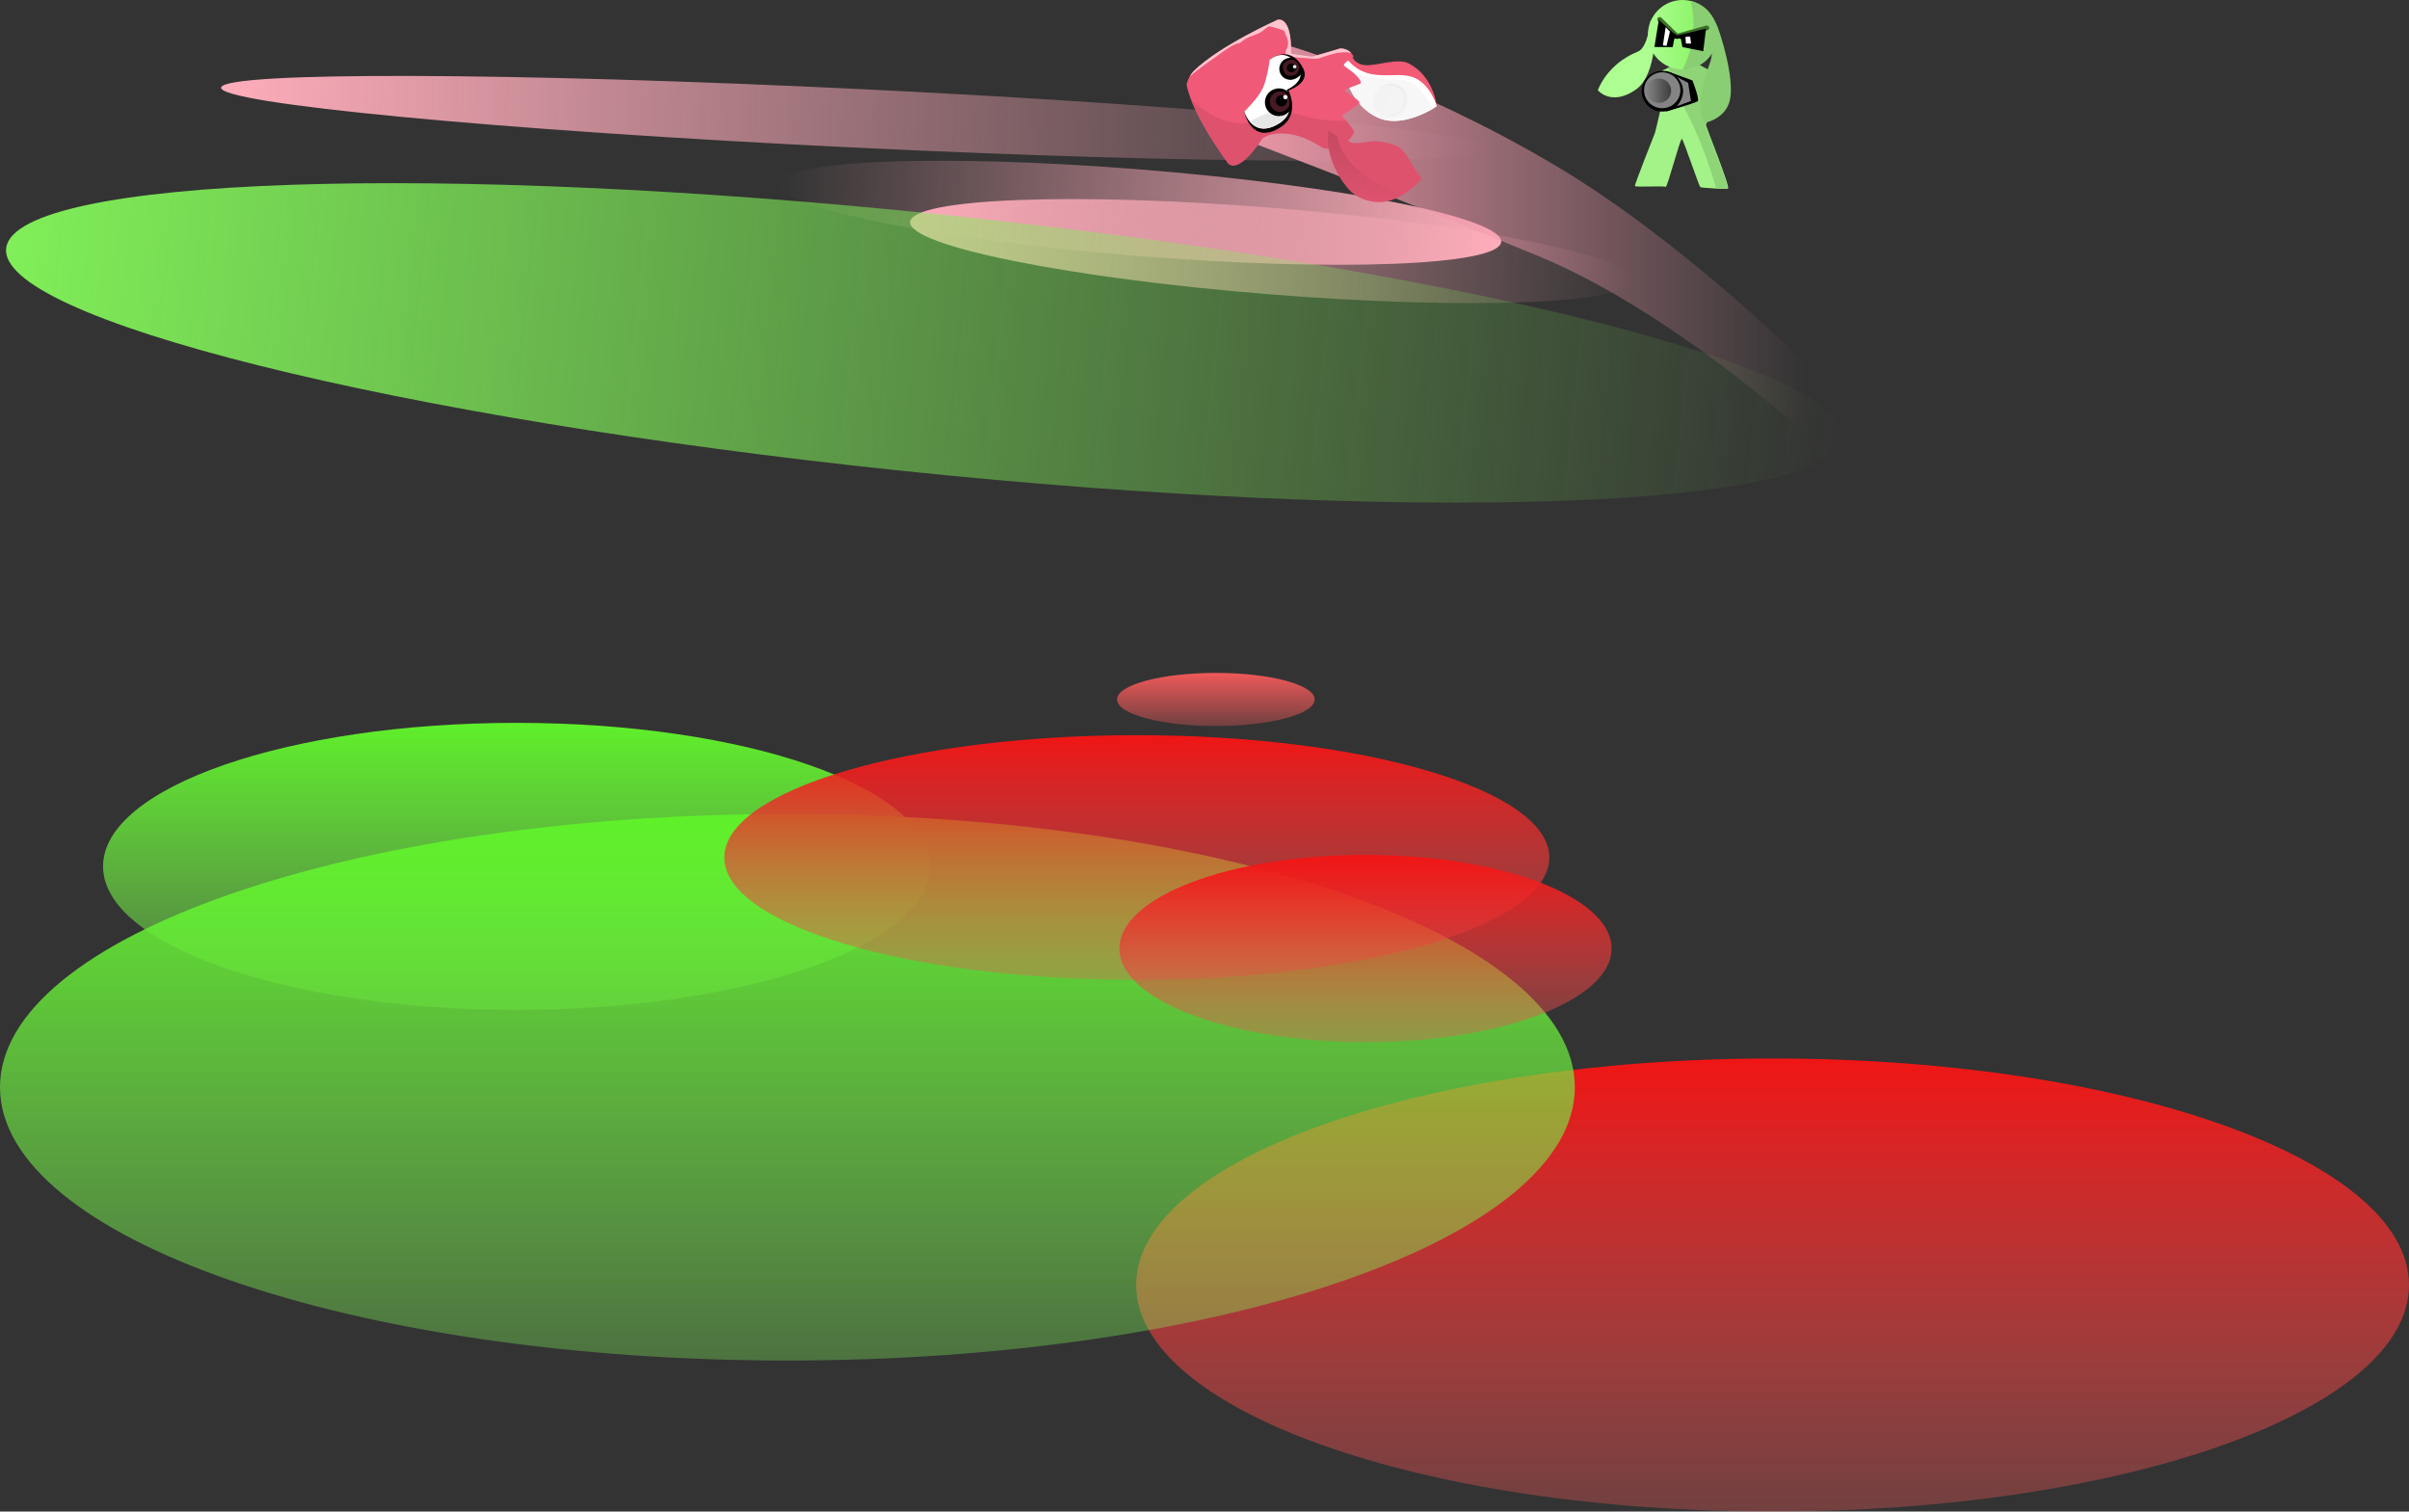 <svg version="1.1" xmlns="http://www.w3.org/2000/svg" xmlns:xlink="http://www.w3.org/1999/xlink" width="503.003" height="315.59" viewBox="0,0,503.003,315.59"><rect x="0" y="0" width="503.003" height="315.59" fill="#333333" stroke="none"/><defs><linearGradient x1="181.016" y1="114.65" x2="331.937" y2="126.821" gradientUnits="userSpaceOnUse" id="color-1"><stop offset="0" stop-color="#ffadbb"/><stop offset="1" stop-color="#ffadbb" stop-opacity="0"/></linearGradient><linearGradient x1="153.493" y1="106.647" x2="304.415" y2="118.818" gradientUnits="userSpaceOnUse" id="color-2"><stop offset="0" stop-color="#ffadbb" stop-opacity="0"/><stop offset="1" stop-color="#ffadbb"/></linearGradient><linearGradient x1="37.141" y1="86.555" x2="302.887" y2="99.478" gradientUnits="userSpaceOnUse" id="color-3"><stop offset="0" stop-color="#ffadbb"/><stop offset="1" stop-color="#ffadbb" stop-opacity="0"/></linearGradient><linearGradient x1="361.086" y1="289.306" x2="361.086" y2="383.901" gradientUnits="userSpaceOnUse" id="color-4"><stop offset="0" stop-color="#f01515"/><stop offset="1" stop-color="#f05959" stop-opacity="0.333"/></linearGradient><linearGradient x1="98.819" y1="219.231" x2="98.819" y2="279.154" gradientUnits="userSpaceOnUse" id="color-5"><stop offset="0" stop-color="#5ff02a"/><stop offset="1" stop-color="#81f059" stop-opacity="0.333"/></linearGradient><linearGradient x1="155.381" y1="238.255" x2="155.381" y2="352.369" gradientUnits="userSpaceOnUse" id="color-6"><stop offset="0" stop-color="#5ff02a"/><stop offset="1" stop-color="#81f059" stop-opacity="0.333"/></linearGradient><linearGradient x1="-7.718" y1="119.933" x2="375.536" y2="159.881" gradientUnits="userSpaceOnUse" id="color-7"><stop offset="0" stop-color="#80ef58"/><stop offset="1" stop-color="#80ef58" stop-opacity="0"/></linearGradient><linearGradient x1="244.518" y1="115.509" x2="368.083" y2="115.509" gradientUnits="userSpaceOnUse" id="color-8"><stop offset="0" stop-color="#f09aab"/><stop offset="1" stop-color="#f09aab" stop-opacity="0"/></linearGradient><linearGradient x1="278.418" y1="95.334" x2="277.617" y2="110.398" gradientUnits="userSpaceOnUse" id="color-9"><stop offset="0" stop-color="#c24860"/><stop offset="1" stop-color="#c24860" stop-opacity="0"/></linearGradient><linearGradient x1="278.351" y1="87.648" x2="284.473" y2="90.743" gradientUnits="userSpaceOnUse" id="color-10"><stop offset="0" stop-color="#eaeaea"/><stop offset="1" stop-color="#f1f1f1"/></linearGradient><linearGradient x1="278.123" y1="87.806" x2="283.73" y2="90.64" gradientUnits="userSpaceOnUse" id="color-11"><stop offset="0" stop-color="#f3f3f3"/><stop offset="1" stop-color="#f4f4f4"/></linearGradient><linearGradient x1="335.049" y1="75.561" x2="349.549" y2="75.561" gradientUnits="userSpaceOnUse" id="color-12"><stop offset="0" stop-color="#acff90"/><stop offset="1" stop-color="#80ef58"/></linearGradient><linearGradient x1="334.748" y1="87.253" x2="339.906" y2="87.253" gradientUnits="userSpaceOnUse" id="color-13"><stop offset="0" stop-color="#848484"/><stop offset="1" stop-color="#3e3e3e"/></linearGradient><linearGradient x1="228.336" y1="221.806" x2="228.336" y2="272.901" gradientUnits="userSpaceOnUse" id="color-14"><stop offset="0" stop-color="#f01515"/><stop offset="1" stop-color="#f05959" stop-opacity="0.333"/></linearGradient><linearGradient x1="276.086" y1="246.806" x2="276.086" y2="285.901" gradientUnits="userSpaceOnUse" id="color-15"><stop offset="0" stop-color="#f01515"/><stop offset="1" stop-color="#f05959" stop-opacity="0.333"/></linearGradient><linearGradient x1="244.836" y1="208.806" x2="244.836" y2="219.901" gradientUnits="userSpaceOnUse" id="color-16"><stop offset="0" stop-color="#f05959"/><stop offset="1" stop-color="#f05959" stop-opacity="0.333"/></linearGradient></defs><g transform="translate(9.034,-68.311)"><g data-paper-data="{&quot;isPaintingLayer&quot;:true}" fill-rule="nonzero" stroke-linejoin="miter" stroke-miterlimit="10" stroke-dasharray="" stroke-dashoffset="0" style="mix-blend-mode: normal"><g stroke="none" stroke-width="0" stroke-linecap="butt"><path d="M331.937,126.821c-0.401,4.968 -34.51,6.271 -76.186,2.91c-41.676,-3.361 -75.136,-10.113 -74.735,-15.081c0.401,-4.968 34.51,-6.271 76.186,-2.91c41.676,3.361 75.136,10.113 74.735,15.081z" fill="url(#color-1)"/><path d="M304.415,118.818c-0.401,4.968 -34.51,6.271 -76.186,2.91c-41.676,-3.361 -75.136,-10.113 -74.735,-15.081c0.401,-4.968 34.51,-6.271 76.186,-2.91c41.676,3.361 75.136,10.113 74.735,15.081z" fill="url(#color-2)"/></g><path d="M302.887,99.478c-0.89,3.344 -61.101,3.161 -134.485,-0.407c-73.384,-3.568 -132.151,-9.172 -131.261,-12.515c0.89,-3.344 61.101,-3.161 134.485,0.407c73.384,3.568 132.151,9.172 131.261,12.515z" fill="url(#color-3)" stroke="none" stroke-width="0" stroke-linecap="butt"/><path d="M493.969,336.604c0,26.122 -59.494,47.297 -132.883,47.297c-73.389,0 -132.883,-21.176 -132.883,-47.297c0,-26.122 59.494,-47.297 132.883,-47.297c73.389,0 132.883,21.176 132.883,47.297z" fill="url(#color-4)" stroke="none" stroke-width="0" stroke-linecap="butt"/><path d="M185.155,249.193c0,16.547 -38.654,29.961 -86.336,29.961c-47.682,0 -86.336,-13.414 -86.336,-29.961c0,-16.547 38.654,-29.961 86.336,-29.961c47.682,0 86.336,13.414 86.336,29.961z" fill="url(#color-5)" stroke="none" stroke-width="0" stroke-linecap="butt"/><path d="M319.795,295.312c0,31.512 -73.611,57.057 -164.414,57.057c-90.804,0 -164.414,-25.545 -164.414,-57.057c0,-31.512 73.611,-57.057 164.414,-57.057c90.804,0 164.414,25.545 164.414,57.057z" fill="url(#color-6)" stroke="none" stroke-width="0" stroke-linecap="butt"/><path d="M375.536,159.881c-2.525,14.748 -90.367,17.76 -196.2,6.729c-105.833,-11.032 -189.58,-31.93 -187.054,-46.678c2.525,-14.748 90.367,-17.76 196.2,-6.729c105.833,11.032 189.58,31.93 187.054,46.678z" fill="url(#color-7)" stroke="none" stroke-width="0" stroke-linecap="butt"/><g><path d="M248.249,96.509c0,0 -5.119,-5.497 -3.311,-10.526c1.745,-4.854 13.478,-8.641 13.478,-8.641c0,0 27.216,7.669 57.32,25.528c26.693,15.836 52.347,41.472 52.347,41.472l-0.333,14.333c0,0 -28.103,-25.593 -55.688,-36.955c-33.641,-13.856 -63.812,-25.212 -63.812,-25.212z" fill="url(#color-8)" stroke="none" stroke-width="0" stroke-linecap="butt"/><path d="M290.939,90.3c0,0 -6.963,4.814 -12.335,2.366c-6.513,-2.968 -7.44,-11.261 -7.44,-11.261l1.964,-1.677c0,0 0.469,2.027 2.966,2.196c2.371,0.161 6.712,-1.571 9.039,-0.364c5.169,2.68 5.806,8.739 5.806,8.739z" data-paper-data="{&quot;index&quot;:null}" fill="#f25a76" stroke="none" stroke-width="0" stroke-linecap="butt"/><path d="M290.981,90.501c0,0 -6.963,4.814 -12.335,2.366c-6.513,-2.968 -7.44,-11.26 -7.44,-11.26l0.037,-0.031c0.55,1.033 0.163,-2.05 0.784,-1.214c4.119,5.543 9.838,2.8 13.658,3.957c3.936,1.191 5.296,6.183 5.296,6.183z" data-paper-data="{&quot;index&quot;:null}" fill="#ffffff" stroke="none" stroke-width="0" stroke-linecap="butt"/><path d="M278.647,92.868c-5.525,-2.518 -7.03,-8.866 -7.36,-10.735c2.517,2.058 7.318,2.623 10.066,2.771c1.5,0.08 3.023,-0.041 4.435,0.722c1.513,0.817 3.487,3.751 4.365,5.121c0.04,0.062 0.078,0.131 0.116,0.204c-1.908,1.135 -7.284,3.895 -11.622,1.918z" data-paper-data="{&quot;index&quot;:null}" fill="#f7f7f7" stroke="none" stroke-width="0" stroke-linecap="butt"/><path d="M287.829,105.647c0,0 -4.611,5.637 -10.066,4.778c-1.742,-0.274 -3.746,-0.829 -5.484,-2.938c-5.327,-6.463 -3.809,-12.624 -3.809,-12.624c0,0 2.012,0.231 3.322,0.961c0.122,0.068 -0.023,2.204 1.586,2.319c3.701,0.264 3.425,-1.202 8.572,0.381c2.649,0.815 3.625,4.147 4.813,5.559c0.916,1.089 1.067,1.565 1.067,1.565z" fill="#de526e" stroke="none" stroke-width="0" stroke-linecap="butt"/><path d="M270.726,78.449c0,0 1.964,-0.228 2.885,1.697c0.017,0.035 -2.026,1.18 -2.051,1.793c-0.011,0.258 3.136,1.915 3.6,3.65c0.075,0.28 -3.423,1.256 -3.39,1.563c0.041,0.389 3.023,2.071 3.042,2.485c0.026,0.574 -1.812,1.457 -3.66,2.817c-0.064,0.047 2.787,3.104 2.538,3.545c-0.556,0.983 -4.421,1.658 -6.375,0.851c-7.651,-3.159 -12.54,0.044 -12.768,0.384c-5.508,8.236 -7.272,4.995 -7.272,4.995c0,0 -7.14,-9.503 -8.525,-16.078c-0.093,-0.442 0.49,-2.057 1.606,-3.138c5.393,-5.223 17.381,-10.574 17.381,-10.574c0,0 2.976,-0.978 2.807,7.013c-0.001,0.066 3.372,0.579 4.373,0.652c0.287,0.021 5.81,-1.654 5.81,-1.654z" fill="#f05977" stroke="none" stroke-width="NaN" stroke-linecap="butt"/><path d="M270.726,78.449c0,0 1.36,-0.158 2.347,0.898c-2.105,-0.411 -4.288,0.3 -6.491,1.076c-1.122,0.395 -2.735,-0.049 -3.845,-0.048c-0.752,0.001 -3.072,-0.24 -3.372,-0.937c-0.088,-0.205 0.284,-0.964 0.371,-1.158c0.328,-0.731 0.157,-1.878 -0.272,-2.62c-0.196,-0.339 -0.199,-0.901 -0.57,-1.026c-0.886,-0.3 -1.783,-0.569 -2.688,-0.808c-0.478,-0.126 -1.264,0.712 -1.696,1.016c-1.138,0.804 -2.621,0.985 -3.741,1.745c-0.258,0.175 -0.837,0.739 -1.161,0.769c-1.299,0.121 -3.93,2.261 -4.962,2.971c-1.768,1.217 -3.608,2.512 -5.283,3.978c0.257,-0.447 0.589,-0.904 0.99,-1.292c5.393,-5.223 17.381,-10.574 17.381,-10.574c0,0 2.976,-0.978 2.807,7.013c-0.001,0.066 3.372,0.579 4.373,0.652c0.287,0.021 5.81,-1.654 5.81,-1.654z" fill="#ffc4ce" stroke="none" stroke-width="NaN" stroke-linecap="butt"/><path d="M247.274,102.228c0,0 -5.149,-6.853 -7.55,-12.947c3.203,2.747 6.937,4.919 11.086,4.8c2.089,-0.06 5.274,-2.617 7.15,-2.539c3.205,0.133 6.137,1.495 9.307,1.798c1.263,0.121 2.999,0.245 4.763,0.182c0.793,0.942 1.813,2.203 1.659,2.475c-0.213,0.378 -0.6,1.043 -1.231,1.682c-0.1,0.101 1.174,0.63 1.064,0.755c-0.688,0.778 -2.964,1.493 -4.237,1.655c-0.15,0.019 -0.507,-0.723 -0.667,-0.715c-0.462,0.023 -0.838,-0.036 -1.38,-0.122c-7.737,-5.16 -12.465,-2.361 -12.692,-2.02c-5.508,8.236 -7.272,4.995 -7.272,4.995z" fill="#de526e" stroke="none" stroke-width="NaN" stroke-linecap="butt"/><path d="M260.003,87.19c0,0 2.6,5.027 -1.747,7.745c-5.992,3.746 -7.492,-3.264 -7.492,-3.264c0,0 5.814,-2.56 6.799,-4.684c1.067,-2.302 -1.434,-6.243 -1.434,-6.243c0,0 4.093,-3.403 6.904,1.766c1.705,3.137 -3.028,4.679 -3.028,4.679z" fill="#000000" stroke="none" stroke-width="0" stroke-linecap="butt"/><path d="M259.634,87.052c0,0 2.476,4.487 -1.56,7.01c-5.563,3.478 -7.3,-2.419 -7.3,-2.419c0,0 2.938,-2.908 3.852,-4.88c0.991,-2.137 1.459,-5.98 1.459,-5.98c0,0 3.498,-3.128 6.107,1.671c1.583,2.912 -2.558,4.598 -2.558,4.598z" fill="#ffffff" stroke="none" stroke-width="0" stroke-linecap="butt"/><path d="M258.074,94.062c-3.157,1.974 -5.082,0.928 -6.156,-0.346c1.692,-0.913 3.336,-1.945 5.339,-2.002c0.773,-0.022 1.762,0.122 2.711,0.305c-0.344,0.734 -0.936,1.443 -1.893,2.042z" fill="#e6e6e6" stroke="none" stroke-width="0" stroke-linecap="butt"/><path d="M258.654,92.472c-1.567,0.368 -3.133,-0.594 -3.498,-2.148c-0.365,-1.554 0.61,-3.112 2.177,-3.48c0.928,-0.218 1.855,0.03 2.533,0.591c0.028,0.023 0.45,0.956 0.549,1.898c0.108,1.029 -0.109,2.076 -0.145,2.121c-0.394,0.492 -0.952,0.862 -1.616,1.017z" data-paper-data="{&quot;index&quot;:null}" fill="#000000" stroke="none" stroke-width="0" stroke-linecap="butt"/><path d="M258.75,91.604c-1.133,0.29 -2.289,-0.404 -2.582,-1.549c-0.293,-1.145 0.389,-2.308 1.522,-2.598c0.834,-0.213 1.68,0.106 2.185,0.745c0.009,0.011 0.236,0.592 0.309,1.15c0.069,0.529 -0.018,1.036 -0.022,1.045c-0.252,0.58 -0.757,1.039 -1.412,1.207z" data-paper-data="{&quot;index&quot;:null}" fill="#471a24" stroke="none" stroke-width="0" stroke-linecap="butt"/><path d="M257.736,88.496c0.475,-0.421 1.207,-0.372 1.634,0.11c0.427,0.482 0.388,1.214 -0.087,1.635c-0.475,0.421 -1.207,0.372 -1.634,-0.11c-0.427,-0.482 -0.388,-1.214 0.087,-1.635z" fill="#000000" stroke="none" stroke-width="0" stroke-linecap="butt"/><path d="M259.023,88.879c-0.167,-0.188 -0.156,-0.471 0.025,-0.631c0.181,-0.16 0.462,-0.137 0.629,0.051c0.167,0.188 0.156,0.471 -0.025,0.631c-0.181,0.16 -0.462,0.137 -0.629,-0.051z" fill="#ffffff" stroke="none" stroke-width="0" stroke-linecap="butt"/><path d="M261.192,84.84c-1.205,0.437 -2.534,-0.177 -2.968,-1.372c-0.434,-1.195 0.192,-2.519 1.397,-2.956c0.714,-0.259 1.107,-0.149 1.696,0.231c0.024,0.016 0.995,0.847 1.161,1.583c0.182,0.804 0.195,1.429 0.17,1.467c-0.266,0.426 -0.945,0.861 -1.456,1.047z" data-paper-data="{&quot;index&quot;:null}" fill="#000000" stroke="none" stroke-width="0" stroke-linecap="butt"/><path d="M259.954,84.078c-0.507,-0.184 -0.871,-0.588 -1.026,-1.067c-0.002,-0.008 -0.16,-0.584 -0.064,-0.998c0.101,-0.437 0.455,-0.712 0.463,-0.72c0.451,-0.467 1.146,-0.654 1.79,-0.421c0.876,0.318 1.326,1.293 1.005,2.178c-0.321,0.885 -1.292,1.345 -2.168,1.027z" fill="#471a24" stroke="none" stroke-width="0" stroke-linecap="butt"/><path d="M260.279,83.348c-0.482,-0.175 -0.733,-0.702 -0.561,-1.178c0.173,-0.476 0.703,-0.719 1.186,-0.544c0.482,0.175 0.733,0.702 0.561,1.178c-0.173,0.476 -0.703,0.719 -1.186,0.544z" fill="#000000" stroke="none" stroke-width="0" stroke-linecap="butt"/><path d="M261.177,82.558c-0.188,-0.068 -0.288,-0.27 -0.222,-0.451c0.066,-0.181 0.271,-0.272 0.46,-0.204c0.188,0.068 0.288,0.27 0.222,0.451c-0.066,0.181 -0.271,0.272 -0.46,0.204z" fill="#ffffff" stroke="none" stroke-width="0" stroke-linecap="butt"/><path d="M270.145,96.67c1.027,5.749 7.283,10.042 12.351,11.952c0.414,0.156 0.821,0.304 1.226,0.439c-1.67,0.958 -3.716,1.652 -5.897,1.309c-1.742,-0.274 -3.746,-0.829 -5.484,-2.938c-5.327,-6.463 -3.931,-11.905 -3.931,-11.905c0,0 0.946,0.899 1.735,1.143z" fill="url(#color-9)" stroke="none" stroke-width="0" stroke-linecap="butt"/><path d="M283.885,86.718c1.337,1.335 1.314,3.526 -0.052,4.895c-1.366,1.368 -3.557,1.395 -4.895,0.06c-1.337,-1.335 -1.314,-3.526 0.052,-4.895c1.366,-1.368 3.557,-1.395 4.895,-0.06z" data-paper-data="{&quot;index&quot;:null}" fill="url(#color-10)" stroke="none" stroke-width="0" stroke-linecap="butt"/><path d="M283.192,86.954c1.225,1.223 1.203,3.229 -0.048,4.483c-1.251,1.253 -3.258,1.278 -4.482,0.055c-1.225,-1.223 -1.203,-3.229 0.048,-4.483c1.251,-1.253 3.258,-1.278 4.482,-0.055z" data-paper-data="{&quot;index&quot;:null}" fill="url(#color-11)" stroke="none" stroke-width="0" stroke-linecap="butt"/><path d="M324.598,87.146c0,0 1.811,-5.44 8.383,-8.074c2.079,-0.833 2.634,-6.469 2.634,-6.469l0.944,0.42c0,0 0.63,10.848 -4.099,14.052c-5.131,3.476 -7.862,0.071 -7.862,0.071z" fill="#acff90" stroke="none" stroke-width="0" stroke-linecap="butt"/><path d="M338.148,83.003l2.7,-1.3l3.7,-0.5l3.7,2c0,0 0.662,3.274 0.198,3.251c-0.115,-0.006 -0.831,7.863 -1.293,7.811c-0.217,-0.024 5.113,13.005 4.631,13.402c-0.253,0.208 -5.588,-0.136 -5.793,-0.284c-0.264,-0.19 -3.539,-9.946 -3.828,-10.058c-0.409,-0.159 -3.014,10.171 -3.41,9.994c-0.535,-0.239 -6.081,0.107 -6.41,-0.157c-0.184,-0.147 4.083,-10.792 4.181,-11.104c0.276,-0.881 1.932,-8.317 1.91,-8.337c-0.252,-0.235 -2.487,0.829 -2.704,0.594c-0.901,-0.977 0.188,-2.127 -0.206,-2.728c-0.398,-0.608 2.626,-2.583 2.626,-2.583z" fill="#a3f388" stroke="none" stroke-width="0" stroke-linecap="butt"/><path d="M340.748,81.703l3.7,-0.5l3.7,2c0,0 0.662,3.274 0.198,3.251c-0.115,-0.006 -0.831,7.863 -1.293,7.811c-0.217,-0.024 5.113,13.005 4.631,13.402c-0.11,0.091 -1.186,0.076 -2.381,0.019c-0.013,-0.046 -0.026,-0.091 -0.039,-0.136c-2.045,-7.161 -4.736,-13.652 -8.309,-19.869c-0.526,-1.876 -1.105,-3.654 -1.687,-5.265z" fill="#8fd578" stroke="none" stroke-width="0" stroke-linecap="butt"/><path d="M338.848,91.603v-8.5l5.5,2c0,0 1.37,3.507 1.162,4.29c-0.078,0.295 -6.662,2.21 -6.662,2.21z" fill="#000000" stroke="none" stroke-width="0" stroke-linecap="butt"/><path d="M349.549,75.561c0,4.004 -3.246,7.25 -7.25,7.25c-4.004,0 -7.25,-3.246 -7.25,-7.25c0,-4.004 3.246,-7.25 7.25,-7.25c4.004,0 7.25,3.246 7.25,7.25z" fill="url(#color-12)" stroke="none" stroke-width="0" stroke-linecap="butt"/><path d="M349.549,75.561c0,4.002 -3.243,7.247 -7.244,7.25c2.323,-4.454 2.8,-9.468 1.699,-14.299c3.182,0.767 5.546,3.631 5.546,7.049z" fill="#8ace73" stroke="none" stroke-width="0" stroke-linecap="butt"/><path d="M347.361,74.132l-6.25,1.75l-3.596,-3.519" fill="none" stroke="#3b6f29" stroke-width="1" stroke-linecap="round"/><path d="M336.414,78.117l0.923,-5.692c0,0 3.344,3.269 3.885,3.269c0.211,0 5.962,-1.423 5.962,-1.423l-0.577,4.731c0,0 -4.165,-0.838 -4.313,-0.852c-0.081,-0.008 -0.292,-1.61 -0.394,-1.76c-0.056,-0.083 -0.419,0.012 -0.794,0.011c-0.401,-0 -0.431,-0.093 -0.498,-0.097c-0.064,-0.004 -0.328,1.86 -0.424,1.857c-0.606,-0.021 -3.77,-0.043 -3.77,-0.043z" fill="#000000" stroke="#3b6f29" stroke-width="0" stroke-linecap="butt"/><path d="M342.991,77.405l-0.115,-1.385l1,-0.077l0.192,1.462z" fill="#ffffff" stroke="none" stroke-width="0" stroke-linecap="butt"/><path d="M338.183,77.79l0.577,-3.808l0.885,0.923l-0.692,2.962z" fill="#ffffff" stroke="none" stroke-width="0" stroke-linecap="butt"/><path d="M346.843,93.969c0,0 -2.386,-3.074 1.179,-12.563c0.967,-2.574 0.021,-8.09 0.021,-8.09l-0.053,-2.158c0,0 0.9,1.061 1.545,2.614c0.642,1.545 3.598,10.644 2.659,15.3c-0.838,4.155 -5.352,4.897 -5.352,4.897z" fill="#8ace73" stroke="none" stroke-width="0" stroke-linecap="butt"/><path d="M342.344,87.353c0,2.347 -1.924,4.25 -4.298,4.25c-2.374,0 -4.298,-1.903 -4.298,-4.25c0,-2.347 1.924,-4.25 4.298,-4.25c2.374,0 4.298,1.903 4.298,4.25z" fill="#000000" stroke="none" stroke-width="0" stroke-linecap="butt"/><path d="M341.833,87.153c0,2.071 -1.698,3.75 -3.793,3.75c-2.095,0 -3.793,-1.679 -3.793,-3.75c0,-2.071 1.698,-3.75 3.793,-3.75c2.095,0 3.793,1.679 3.793,3.75z" fill="#848484" stroke="none" stroke-width="0" stroke-linecap="butt"/><path d="M339.906,87.253c0,1.408 -1.155,2.55 -2.579,2.55c-1.424,0 -2.579,-1.142 -2.579,-2.55c0,-1.408 1.155,-2.55 2.579,-2.55c1.424,0 2.579,1.142 2.579,2.55z" fill="url(#color-13)" stroke="none" stroke-width="0" stroke-linecap="butt"/><path d="M341.048,90.503c0,0 1.347,-1.323 1.357,-3.204c0.009,-1.63 -1.257,-2.896 -1.257,-2.896l2.3,1.2l0.6,3.8z" fill="#848484" stroke="none" stroke-width="0" stroke-linecap="butt"/></g><path d="M314.469,247.354c0,14.109 -38.563,25.547 -86.133,25.547c-47.57,0 -86.133,-11.438 -86.133,-25.547c0,-14.109 38.563,-25.547 86.133,-25.547c47.57,0 86.133,11.438 86.133,25.547z" fill="url(#color-14)" stroke="none" stroke-width="0" stroke-linecap="butt"/><path d="M327.469,266.354c0,10.796 -23.005,19.547 -51.383,19.547c-28.378,0 -51.383,-8.752 -51.383,-19.547c0,-10.796 23.005,-19.547 51.383,-19.547c28.378,0 51.383,8.752 51.383,19.547z" fill="url(#color-15)" stroke="none" stroke-width="0" stroke-linecap="butt"/><path d="M265.469,214.354c0,3.064 -9.238,5.547 -20.633,5.547c-11.395,0 -20.633,-2.484 -20.633,-5.547c0,-3.064 9.238,-5.547 20.633,-5.547c11.395,0 20.633,2.484 20.633,5.547z" fill="url(#color-16)" stroke="none" stroke-width="0" stroke-linecap="butt"/></g></g></svg>